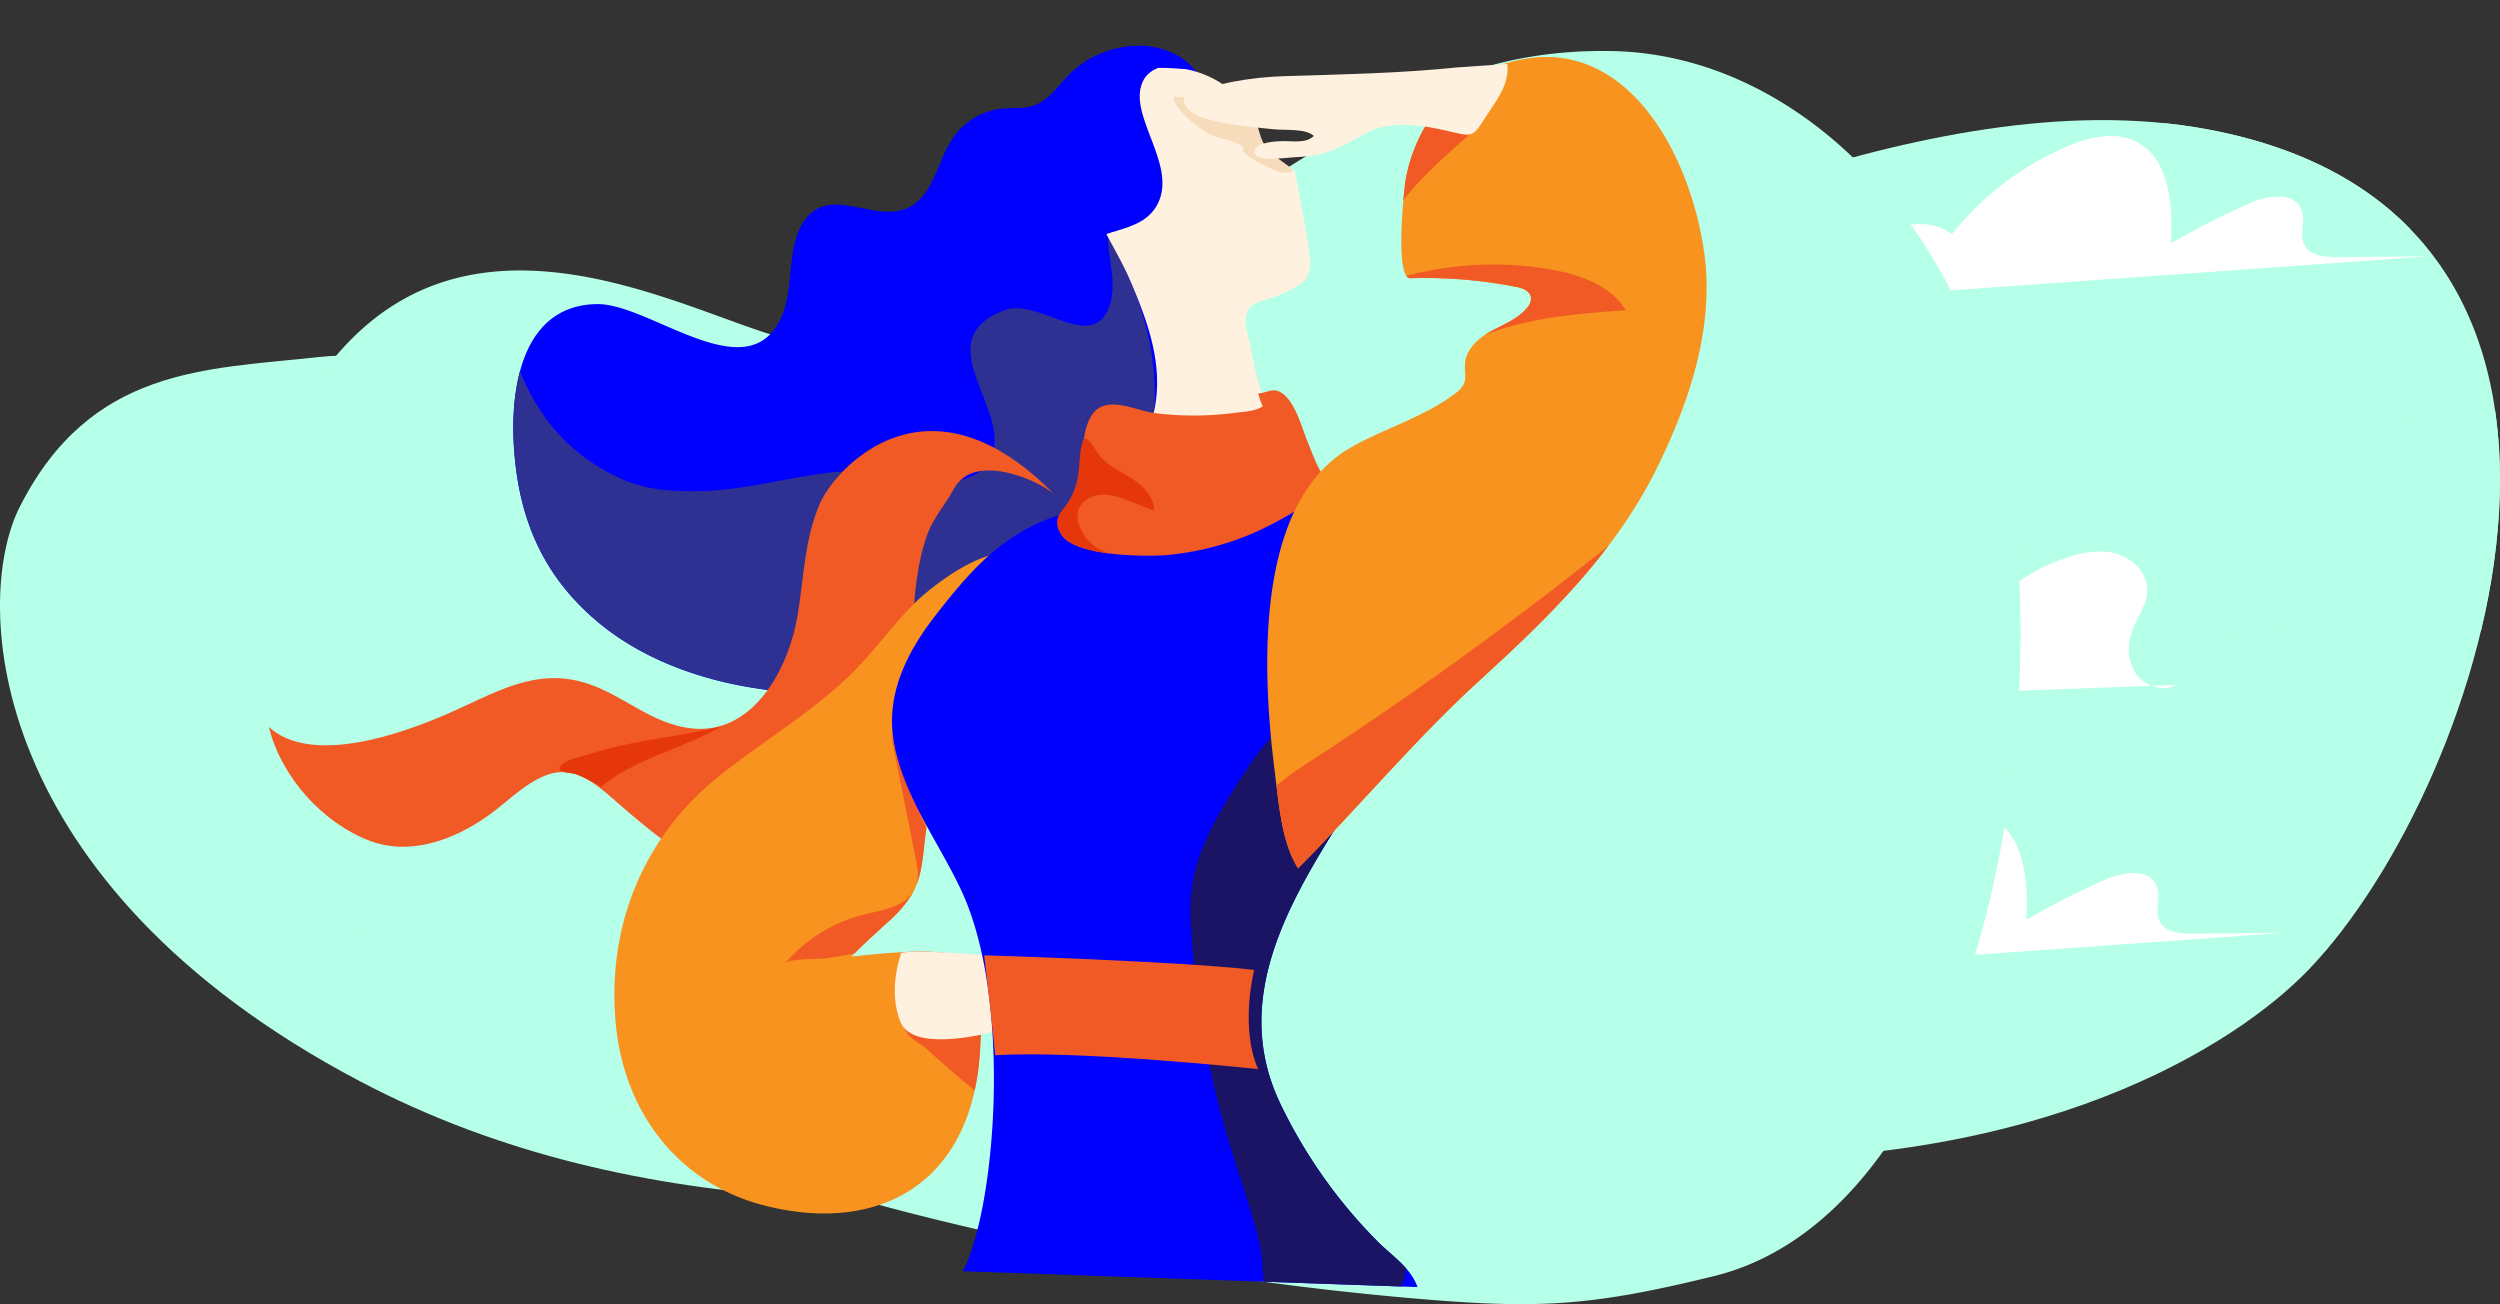 <svg xmlns="http://www.w3.org/2000/svg" xmlns:xlink="http://www.w3.org/1999/xlink" width="587.582" height="306.516" viewBox="0 0 587.582 306.516">
  <rect x="0" y="0" width="587.582" height="306.516" fill="#333333" stroke="none"/>
  <defs>
    <clipPath id="clip-path">
      <path d="M530.431,946.972c-73.214,6.469-148.171,11.182-214.364-23.71-87.712-46.236-91.18-112.539-79.838-134.954,16.667-32.941,43.834-32.285,69.951-35.172,29.437-3.254,66.651,14.167,95.8,13.386,13.095-.351,23.258-7.93,35.043-11.8,13.452-4.418,29.506-4.019,43.528-5.495,30.626-3.224,61.02-9.46,91.414-12.82s111-49.416,178.456-36.817c108.982,20.355,65.789,153.8,23.754,197.515-16.4,17.061-62.6,47.771-147.119,44.359C612.427,940.873,547.6,945.455,530.431,946.972Z" transform="translate(-231.581 -697.413)" fill="#fff"/>
    </clipPath>
    <clipPath id="clip-path-2">
      <path d="M2429.262,1199.031c-2.569-5.036-8.255-7.646-13.711-7.891a23.382,23.382,0,0,0-17.545,7.025c-2.439,2.494-4.509,5.648-7.707,6.891-2.539.987-5.354.584-8.047.884a16.121,16.121,0,0,0-11.428,7.057c-3.3,4.937-4.153,11.816-8.861,15.287-8.083,5.958-19.393-5.118-25.848,3.859-4.251,5.911-2.528,14.921-5.014,21.609-7.273,19.567-30.967-1.966-43.655-1.9-17.072.092-20.546,18.37-19.7,33.039.938,16.318,6.2,29.541,18.161,40.294,21.564,19.385,57.453,21.454,83.875,14.8,14.666-3.695,30.305-10.266,40.277-22.7,13.944-17.387,20.352-45.134,20.084-67.07" transform="translate(-2267.627 -1191.119)" fill="#2e3192"/>
    </clipPath>
    <clipPath id="clip-path-3">
      <path d="M2459.039,1966.76c2.6-2.79,5.542-5.312,8.329-7.917a28.759,28.759,0,0,0,6.057-7.044c2.629-4.87,2.363-10.8,3.352-16.295,1.753-9.742,8.837-16.756,13.039-25.465,4.313-8.937,10.177-19.343,10.494-29.585.551-17.8-20.409-2.7-26.315,3.116-4.833,4.764-8.855,10.356-13.559,15.259-9.736,10.147-22.083,17.04-32.942,25.855-17.385,14.112-26.026,34.891-23.905,57.819,1.952,21.094,14.832,37.542,34.678,42.728,26.594,6.949,49.944-4.461,51.056-38.471.213-6.535,2.748-16.9-4.426-19.907C2478.41,1964.132,2459.822,1966.856,2459.039,1966.76Z" transform="translate(-2403.273 -1872.046)" fill="#f7931e"/>
    </clipPath>
    <clipPath id="clip-path-4">
      <path d="M2792.225,1961.751c8.016-26.509,11.668-63.592-.3-89.357-5.342-11.5-13.609-22.135-15.906-34.991-1.99-11.135,3.055-21.087,9.6-29.552,8.746-11.3,16.407-19.879,29.926-24.023a160.344,160.344,0,0,1,49.883-7.549c12.138.147,24.641.339,33.268,10.561,7.072,8.378,7.51,19.776,4.055,29.951-11.313,33.321-54.039,67.434-35.947,105.51a118.805,118.805,0,0,0,23.207,32.776c3.282,3.186,7.542,5.984,9.068,10.4" transform="translate(-2775.583 -1776.268)" fill="#2e3192"/>
    </clipPath>
    <clipPath id="clip-path-5">
      <path d="M3304,1377.946c7.991-8.633,16.022-17.228,24.742-25.192,15.825-14.451,31.682-29.705,41.632-49.861,7.6-15.4,13.7-33.27,11.073-51.051-3.514-23.767-18.575-50.367-43.583-44.851-5.08,1.12-10.835,3.113-14.952,6.834a38.378,38.378,0,0,0-11.6,21.365c-.416,2.541-2.54,23.177,1.125,23.062a111.085,111.085,0,0,1,24.847,2.029c1.521.3,3.37.992,3.519,2.6a3.318,3.318,0,0,1-.917,2.3c-2.165,2.656-5.48,3.873-8.437,5.491s-5.921,4.179-6.166,7.658c-.112,1.592.36,3.283-.265,4.739a5.9,5.9,0,0,1-1.984,2.215c-7.406,5.68-16.586,8.162-24.637,12.784-22.8,13.09-20.767,53-17.825,76.187.945,7.449,1.649,16.761,5.481,22.69C3292.192,1390.754,3298.087,1384.34,3304,1377.946Z" transform="translate(-3278.812 -1206.257)" fill="#f7931e"/>
    </clipPath>
  </defs>
  <g transform="translate(-700 -236.259)">
    <g transform="translate(700 264.486)">
      <path d="M530.431,946.972c-73.214,6.469-148.171,11.182-214.364-23.71-87.712-46.236-91.18-112.539-79.838-134.954,16.667-32.941,43.834-32.285,69.951-35.172,29.437-3.254,66.651,14.167,95.8,13.386,13.095-.351,23.258-7.93,35.043-11.8,13.452-4.418,29.506-4.019,43.528-5.495,30.626-3.224,61.02-9.46,91.414-12.82s111-49.416,178.456-36.817c108.982,20.355,65.789,153.8,23.754,197.515-16.4,17.061-62.6,47.771-147.119,44.359C612.427,940.873,547.6,945.455,530.431,946.972Z" transform="translate(-231.581 -697.413)" fill="#b6ffe8"/>
      <g transform="translate(0 0)" clip-path="url(#clip-path)">
        <path d="M2093.325,740.01a37.675,37.675,0,0,1-6.856,14.227c-5.607,7.027-12.37,7.154-20.932,7.507-13.344.55-26.449-1.285-39.774-2.131-12.159-.772-24.414-1.54-36.484.116-8.879,1.219-17.559,3.739-26.479,4.614-9.479.93-19.028-.015-28.523-.763a691.249,691.249,0,0,0-79.615-1.672c-25.177.922-50.773,1.843-75.791,4.85-35.878,4.313-71.651,9.576-107.084,16.39q-7.128,1.371-14.236,2.826c-2.385.489-10.791,3.487-12.826,2.705-2.806-1.077-2.158-5.243-2.433-8.062l-1.865-19.076c-.01-.108,60.937-6.626,64.368-7L1807.258,743.4c16.916-1.839,34.548-1.848,51.11-4.755,14.329-2.515,27.271-4.446,41.956-4.031,16.555.468,32.812,3.461,49.411,3.381,8.633-.042,17.453-.669,25.411-4.015,8.536-3.59,15.5-10.055,23.431-14.836,16.85-10.158,37.464-7.021,56.092-13.637,4.461-1.584,8.936-3.458,12.459-6.62s5.979-7.848,5.39-12.544c-.947-7.544-9.209-10.947-15.711-12.41-8.864-2-17.884-4.229-26.9-6.242-20.932-4.672-42.566-5.653-63.934-4.5-29.306,1.587-58.234,7.123-87.1,12.413-62.776,11.5-125.89,21.922-189.588,25.9-7.033.439-14.342.757-20.86-1.921,2.624-2.083,6.009-2.89,9.275-3.637q168.672-38.568,340.234-62.594c8.772-1.228,17.786-2.418,26.41-.4,12.905,3.027,22.069,16.324,28.777,26.992,8.762,13.936,14.544,29.7,18.512,45.613,2.363,9.48,3.979,19.32,2.731,29.01A45.69,45.69,0,0,1,2093.325,740.01Z" transform="translate(-1455.531 -640.474)" fill="#b6ffe8"/>
        <path d="M3610.543,1648.927c12.668-.31,22.531-6.085,27.879-14.869s7.839-16.78,16.135-22.857a26.159,26.159,0,0,1,24-3.4c-4.428-13.562.88-29.707,12.492-38,6.524-4.657,15.29-6.846,22.723-3.845,9.388,3.79,14.151,14.839,13.742,24.955s-4.894,19.561-9.293,28.679c4.151-3.9,8.8-8.024,14.491-8.336s11.707,5.689,9.117,10.761a44.643,44.643,0,0,1,16.207-9.468c3.761-1.23,7.866-1.948,11.656-.813s7.111,4.544,7.082,8.5c-.025,3.4-2.352,6.3-3.536,9.484-1.24,3.342-1.13,7.328.94,10.23s6.3,4.286,9.43,2.576" transform="translate(-3272.091 -1509.772)" fill="#fff"/>
        <path d="M3659.2,849.3a232.043,232.043,0,0,1,24.535-14.513c7.04-3.6,16-6.711,22.376-2.03a69.9,69.9,0,0,1,26.841-20.478c5.136-2.212,11.148-3.769,16.2-1.375,8.165,3.867,8.912,15,8.477,24.019a181.73,181.73,0,0,1,18.525-9.43c4.187-1.838,10.44-2.752,12.118,1.5,1.035,2.623-.575,5.825.723,8.329,1.335,2.573,4.827,2.883,7.725,2.858l21.46-.192" transform="translate(-3281.357 -646.967)" fill="#fff"/>
        <path d="M3659.2,849.3a232.043,232.043,0,0,1,24.535-14.513c7.04-3.6,16-6.711,22.376-2.03a69.9,69.9,0,0,1,26.841-20.478c5.136-2.212,11.148-3.769,16.2-1.375,8.165,3.867,8.912,15,8.477,24.019a181.73,181.73,0,0,1,18.525-9.43c4.187-1.838,10.44-2.752,12.118,1.5,1.035,2.623-.575,5.825.723,8.329,1.335,2.573,4.827,2.883,7.725,2.858l21.46-.192" transform="translate(-3247.357 -805.967)" fill="#fff"/>
      </g>
    </g>
    <path d="M232.7,690.974c-8.3,22.342-.121,64.421,10.561,84.979s27.182,34.805,44.231,45.959c33.511,21.923,70.369,33.779,107.267,42.6a737.841,737.841,0,0,0,107.788,17.5c29.568,2.565,41.721,1.929,70.843-5.2,58.97-14.436,81.365-120.909,68.663-192.791-9.694-54.858-49.175-94.361-92.594-95.148-45.216-.82-64.339,24.256-106.832,44.359-25.86,12.234-44.53,20.736-79.468,24.279C342.241,659.63,266.328,600.419,232.7,690.974Z" transform="translate(529.4 -340.611)" fill="#b6ffe8" style="mix-blend-mode: multiply;isolation: isolate"/>
    <path d="M1963.905,482.337l.575.575" transform="translate(-1036.557 -246.078)" fill="#f15a24"/>
    <g transform="translate(763.199 247)">
      <g transform="translate(57.435)">
        <path d="M2429.262,1199.031c-2.569-5.036-8.255-7.646-13.711-7.891a23.382,23.382,0,0,0-17.545,7.025c-2.439,2.494-4.509,5.648-7.707,6.891-2.539.987-5.354.584-8.047.884a16.121,16.121,0,0,0-11.428,7.057c-3.3,4.937-4.153,11.816-8.861,15.287-8.083,5.958-19.393-5.118-25.848,3.859-4.251,5.911-2.528,14.921-5.014,21.609-7.273,19.567-30.967-1.966-43.655-1.9-17.072.092-20.546,18.37-19.7,33.039.938,16.318,6.2,29.541,18.161,40.294,21.564,19.385,57.453,21.454,83.875,14.8,14.666-3.695,30.305-10.266,40.277-22.7,13.944-17.387,20.352-45.134,20.084-67.07" transform="translate(-2267.627 -1191.119)" fill="blue"/>
        <g clip-path="url(#clip-path-2)">
          <path d="M2241.313,1461.057c-4.1,8.852,2.6,21.7,7.427,28.093a44.015,44.015,0,0,0,14.971,12.4c6.683,3.582,12.873,4.042,20.068,3.995,13.422-.088,26.788-5.179,40.333-4.846,7.783.191,22.412,6.64,28.122-1.993,7.246-10.955-15.541-28.358,3.787-35.687,8.208-3.113,21.1,10.678,24.837-1.52,1.665-5.443-.721-11.293-.49-16.093,7.891,14.293,12.848,29.079,10.3,46.566-5.486,37.58-50.248,61.331-79.877,65.958-25.814,4.031-55.523-5.863-67.782-33.326-6.421-14.384-10.683-25.854-6.55-42.223" transform="translate(-2240.571 -1400.842)" fill="#2e3192" style="mix-blend-mode: multiply;isolation: isolate"/>
        </g>
      </g>
      <g transform="translate(0 90.576)">
        <path d="M2094.732,1732.016c1.3-3.573,4.329-7.07,6.156-10.474,5.042-9.394,21.827-1.088,23.99,1.648-30.183-31.2-52.1-6.22-55.528,1.914-3.586,8.511-3.671,16.883-5.117,25.782-2.167,13.339-10.786,28.726-25.319,26.887-9.281-1.175-15.548-7.7-24.167-10.514-12.266-4-21.883,2.357-32.876,7.133-10.278,4.467-31.808,12.348-41.962,3.093,2.908,11.829,12.735,22.634,23.757,26.762,9.558,3.58,19.835-.262,27.9-6.014,4.772-3.4,10.457-9.565,16.442-10.117,5.558-.511,10.26,4.069,14.251,7.526,6.89,5.968,13.075,11.188,21.333,15.033s19.675,10.642,28.35,5.55C2101.2,1799.048,2085.219,1758.186,2094.732,1732.016Z" transform="translate(-1939.91 -1707.93)" fill="#f15a24"/>
      </g>
      <g transform="translate(81.208 119.338)">
        <path d="M2459.039,1966.76c2.6-2.79,5.542-5.312,8.329-7.917a28.759,28.759,0,0,0,6.057-7.044c2.629-4.87,2.363-10.8,3.352-16.295,1.753-9.742,8.837-16.756,13.039-25.465,4.313-8.937,10.177-19.343,10.494-29.585.551-17.8-20.409-2.7-26.315,3.116-4.833,4.764-8.855,10.356-13.559,15.259-9.736,10.147-22.083,17.04-32.942,25.855-17.385,14.112-26.026,34.891-23.905,57.819,1.952,21.094,14.832,37.542,34.678,42.728,26.594,6.949,49.944-4.461,51.056-38.471.213-6.535,2.748-16.9-4.426-19.907C2478.41,1964.132,2459.822,1966.856,2459.039,1966.76Z" transform="translate(-2403.273 -1872.046)" fill="#f7931e"/>
        <g clip-path="url(#clip-path-3)">
          <path d="M2657.172,2113.035q2.911,14.614,5.824,29.227c.46,2.313.91,4.779.047,6.975-1.753,4.463-7.514,5.306-12.171,6.446a35.479,35.479,0,0,0-18.485,11.428c.933-1.1,7.785-.944,9.355-1.135,5.141-.623,10.176-2.052,15.32-2.388a2.9,2.9,0,0,1,2.295.537,3.057,3.057,0,0,1,.4,2.68,40.817,40.817,0,0,0-.729,9.56c.178,2.415.706,5.646,2.327,7.567,1.167,1.385,3.049,2.228,4.411,3.463,4.354,3.95,8.785,7.8,13.4,11.448.426-10.309.832-20.809-1.872-30.766-3.241-11.937-7.365-24.249-12.964-35.22" transform="translate(-2592.233 -2070.8)" fill="#f15a24"/>
        </g>
      </g>
      <path d="M2780.8,2406.3s-3.364,8.687-.2,16.34,22.56,2.069,22.56,2.069l-.989-17.581S2786.338,2405.473,2780.8,2406.3Z" transform="translate(-2632.141 -2193.138)" fill="#fff1e0"/>
      <g transform="translate(146.459 102.552)">
        <path d="M2792.225,1961.751c7.745-14.85,11.668-63.592-.3-89.357-5.342-11.5-13.609-22.135-15.906-34.991-1.99-11.135,3.055-21.087,9.6-29.552,8.746-11.3,16.407-19.879,29.926-24.023a160.344,160.344,0,0,1,49.883-7.549c12.138.147,24.641.339,33.268,10.561,7.072,8.378,7.51,19.776,4.055,29.951-11.313,33.321-54.039,67.434-35.947,105.51a118.805,118.805,0,0,0,23.207,32.776c3.282,3.186,7.542,5.984,9.068,10.4" transform="translate(-2775.583 -1776.268)" fill="blue"/>
        <g clip-path="url(#clip-path-4)">
          <path d="M3184.208,2100.891q.5-.825,1.012-1.661c3.031-4.918,6.187-9.933,10.159-13.949,3.8-3.84,12.487-10.276,15.587-2.331.944,2.42-.612,6.761-.632,9.33-.042,5.507.708,10.777.148,16.329-1.6,15.824-7.524,28.838-4.756,45.205,1.659,9.81,6.277,19.044,10.026,28.153,3.292,8,9.817,16.778,10.651,25.575,1.284,13.532-16.216,25.94-28.383,20.063-6.609-3.193-4.565-15.133-6.053-21.822-2.148-9.656-5.747-18.862-8.423-28.356a223.258,223.258,0,0,1-7.894-48.346C3174.985,2118.241,3178.718,2110.008,3184.208,2100.891Z" transform="translate(-3105.472 -2026.079)" fill="#1b1464"/>
        </g>
      </g>
      <path d="M3032.292,1326.771c.672-2.974,3.913-5.458,5.7-7.824,3.72-4.917,7.431-10.714,8.938-16.844,2.727-11.082-.952-21.272-5.172-31.258-4.974-11.766-14.561-22.128-10.655-35.7,5.006-17.393,25.284-19.09,36.41-7.391,3.127,3.288,2.59,6.359,4.891,10.295,1.285,2.2,4.473,3.914,7.936,6.74.335,2.636,3.038,15.552,3.443,20.407a6.987,6.987,0,0,1-1,4.81,7.6,7.6,0,0,1-2.446,1.924,33.676,33.676,0,0,1-7.048,2.973,8.365,8.365,0,0,0-2.985,1.26c-3.152,2.533-.9,7.107-.345,10.223a81.672,81.672,0,0,0,3.725,14.269c.533,1.427,9.16,17.781,9.213,17.752-11.28,6.12-23.265,8.39-35.765,10.031C3044.082,1328.837,3034.037,1327.436,3032.292,1326.771Z" transform="translate(-2839.111 -1215.164)" fill="#fff1e0"/>
      <path d="M3027.271,1205.25c-2.864-2.008-8.987-.888-10.886,2.46-4.466,7.872,7.95,19.743,3.3,29.154-3.989,8.07-15.567,5.048-19.381,12.414-7.141-14.334-9.618-32.23,4.539-42.415C3009.8,1203.293,3027.965,1205.721,3027.271,1205.25Z" transform="translate(-2810.729 -1199.802)" fill="blue"/>
      <path d="M2999.565,1686a4.172,4.172,0,0,1,.183-2.07c1.365-4.181,4.257-6.6,4.882-11.155.591-4.315.144-9.718,2.516-13.5,3.2-5.111,10.16-1.217,14.635-.618a73.772,73.772,0,0,0,18.871-.007c2.1-.283,5.134-.355,6.734-1.587a17.716,17.716,0,0,1-1.054-2.992c1.865-.119,3.323-1.276,5.046-.4,3.523,1.794,5.127,8.279,6.529,11.677,1.444,3.5,3.087,8.708,6.292,10.8-1.923,2.2-5.67,3.511-8.158,4.963a94.121,94.121,0,0,1-10.593,5.662,66.966,66.966,0,0,1-20.7,5.293C3021.447,1692.369,3000.809,1692.772,2999.565,1686Z" transform="translate(-2813.803 -1572.337)" fill="#f15a24"/>
      <g transform="translate(234.654 2.653)">
        <path d="M3304,1377.946c7.991-8.633,16.022-17.228,24.742-25.192,15.825-14.451,31.682-29.705,41.632-49.861,7.6-15.4,13.7-33.27,11.073-51.051-3.514-23.767-18.575-50.367-43.583-44.851-5.08,1.12-10.835,3.113-14.952,6.834a38.378,38.378,0,0,0-11.6,21.365c-.416,2.541-2.54,23.177,1.125,23.062a111.085,111.085,0,0,1,24.847,2.029c1.521.3,3.37.992,3.519,2.6a3.318,3.318,0,0,1-.917,2.3c-2.165,2.656-5.48,3.873-8.437,5.491s-5.921,4.179-6.166,7.658c-.112,1.592.36,3.283-.265,4.739a5.9,5.9,0,0,1-1.984,2.215c-7.406,5.68-16.586,8.162-24.637,12.784-22.8,13.09-20.767,53-17.825,76.187.945,7.449,1.649,16.761,5.481,22.69C3292.192,1390.754,3298.087,1384.34,3304,1377.946Z" transform="translate(-3278.812 -1206.257)" fill="#f7931e"/>
        <g clip-path="url(#clip-path-5)">
          <path d="M3254.378,1920.18c2.36-6.758,11.171-11.892,16.686-15.508q35.672-23.388,68.967-50.156c-5.261,9.63-12.882,15.147-19.251,23.665-7.307,9.774-14.538,19.633-22.721,28.705a297.6,297.6,0,0,1-32.4,31.364c-4.547-4.343-13.515-10.328-11.474-17.455Q3254.27,1920.485,3254.378,1920.18Z" transform="translate(-3258.254 -1740.903)" fill="#f15a24"/>
          <path d="M3354.337,1294.3a49.341,49.341,0,0,1,4.707-16.084,32.357,32.357,0,0,1,16.434-16.321,24.77,24.77,0,0,1,11.437-1.646c7.417.542,5.333,5.355,1.079,9.175-8.2,7.36-17.476,15.068-20.8,26.019a9.308,9.308,0,0,0-.5,4.237,3.9,3.9,0,0,0,2.562,3.174,6.176,6.176,0,0,0,3.3-.343,78.639,78.639,0,0,1,35.353-1.8c6.709,1.2,13.838,3.713,17.376,9.539-12,.829-24.267,1.8-35.258,6.687a34.619,34.619,0,0,1-7.3,2.81,20.517,20.517,0,0,1-8.545-.517,30.621,30.621,0,0,1-9.917-4.036,22.735,22.735,0,0,1-9.414-13.268A23.269,23.269,0,0,1,3354.337,1294.3Z" transform="translate(-3341.018 -1250.719)" fill="#f15a24"/>
        </g>
      </g>
      <path d="M3166.442,1260.529c-.935,1.817,5.175,7.411,8.689,9.045,2.26,1.051,5.814,1.261,7.753,3.084-2.178,1.289,8.021,5.744,8.821,5.779,6.487.16-1.7-2.6-3.949-6.362s-.469-5.772-6.561-10.041" transform="translate(-2953.672 -1248.603)" fill="#f7dcbb"/>
      <path d="M3231.151,1216.395c-13.72,1.4-27.007,1.627-40.749,2.054-7.474.233-16.393,1.7-23.307,4.636-1.03,5,8.13,6.15,11.046,6.641,3.382.57,6.8.9,10.207,1.218,2.315.219,7.559-.2,9.181,1.558-1.826,1.814-4.94,1.151-7.238,1.21-1.491.038-5.885.153-6.585,2.086-1.142,3.153,7.835,1.745,9.287,1.692,7.352-.267,10.341-2.07,16.747-5.6,6.372-3.515,14.451-1.718,21-.165,4.026.956,4.428.678,6.976-3.347,2.492-3.937,5.856-7.756,5.313-12.808" transform="translate(-2951.954 -1211.282)" fill="#fff1e0"/>
      <path d="M2899.149,2410.931s46.042,1.379,63.457,3.447c0,0-3.43,13.375.923,23.3,0,0-41.988-4.495-61.777-3.254C2901.752,2434.428,2900.468,2421.824,2899.149,2410.931Z" transform="translate(-2731.034 -2197.149)" fill="#f15a24"/>
      <path d="M2345.711,2108.253c7.313-1.528,14.763-2.381,22.018-4.168-9.178,5.382-20.285,7.453-28.386,14.351.487-.415-5.344-3.066-5.848-3.187-1.375-.329-4.674-.267-3.461-1.908,1.127-1.526,5.775-2.438,7.55-3A83.317,83.317,0,0,1,2345.711,2108.253Z" transform="translate(-2261.445 -1944.08)" fill="#e6360c"/>
      <path d="M3014.4,1727.4c2.737,1.75,5.377,4.4,5.335,7.644l-5.334-2.1c-2.265-.893-4.619-1.8-7.049-1.667s-4.969,1.616-5.511,3.99a6.093,6.093,0,0,0,.411,3.53,10.686,10.686,0,0,0,6.933,6.3,30.638,30.638,0,0,1-7.953-1.989c-2.407-1.088-4.758-3.41-4.2-5.991.316-1.453,1.472-2.544,2.341-3.751a17.315,17.315,0,0,0,2.639-7.54c.18-1.118.323-7.474,1.493-7.7,1.07-.207,2.992,3.617,3.664,4.334C3009.188,1724.6,3011.948,1725.833,3014.4,1727.4Z" transform="translate(-2811.694 -1625.751)" fill="#e6360c"/>
    </g>
  </g>
</svg>
